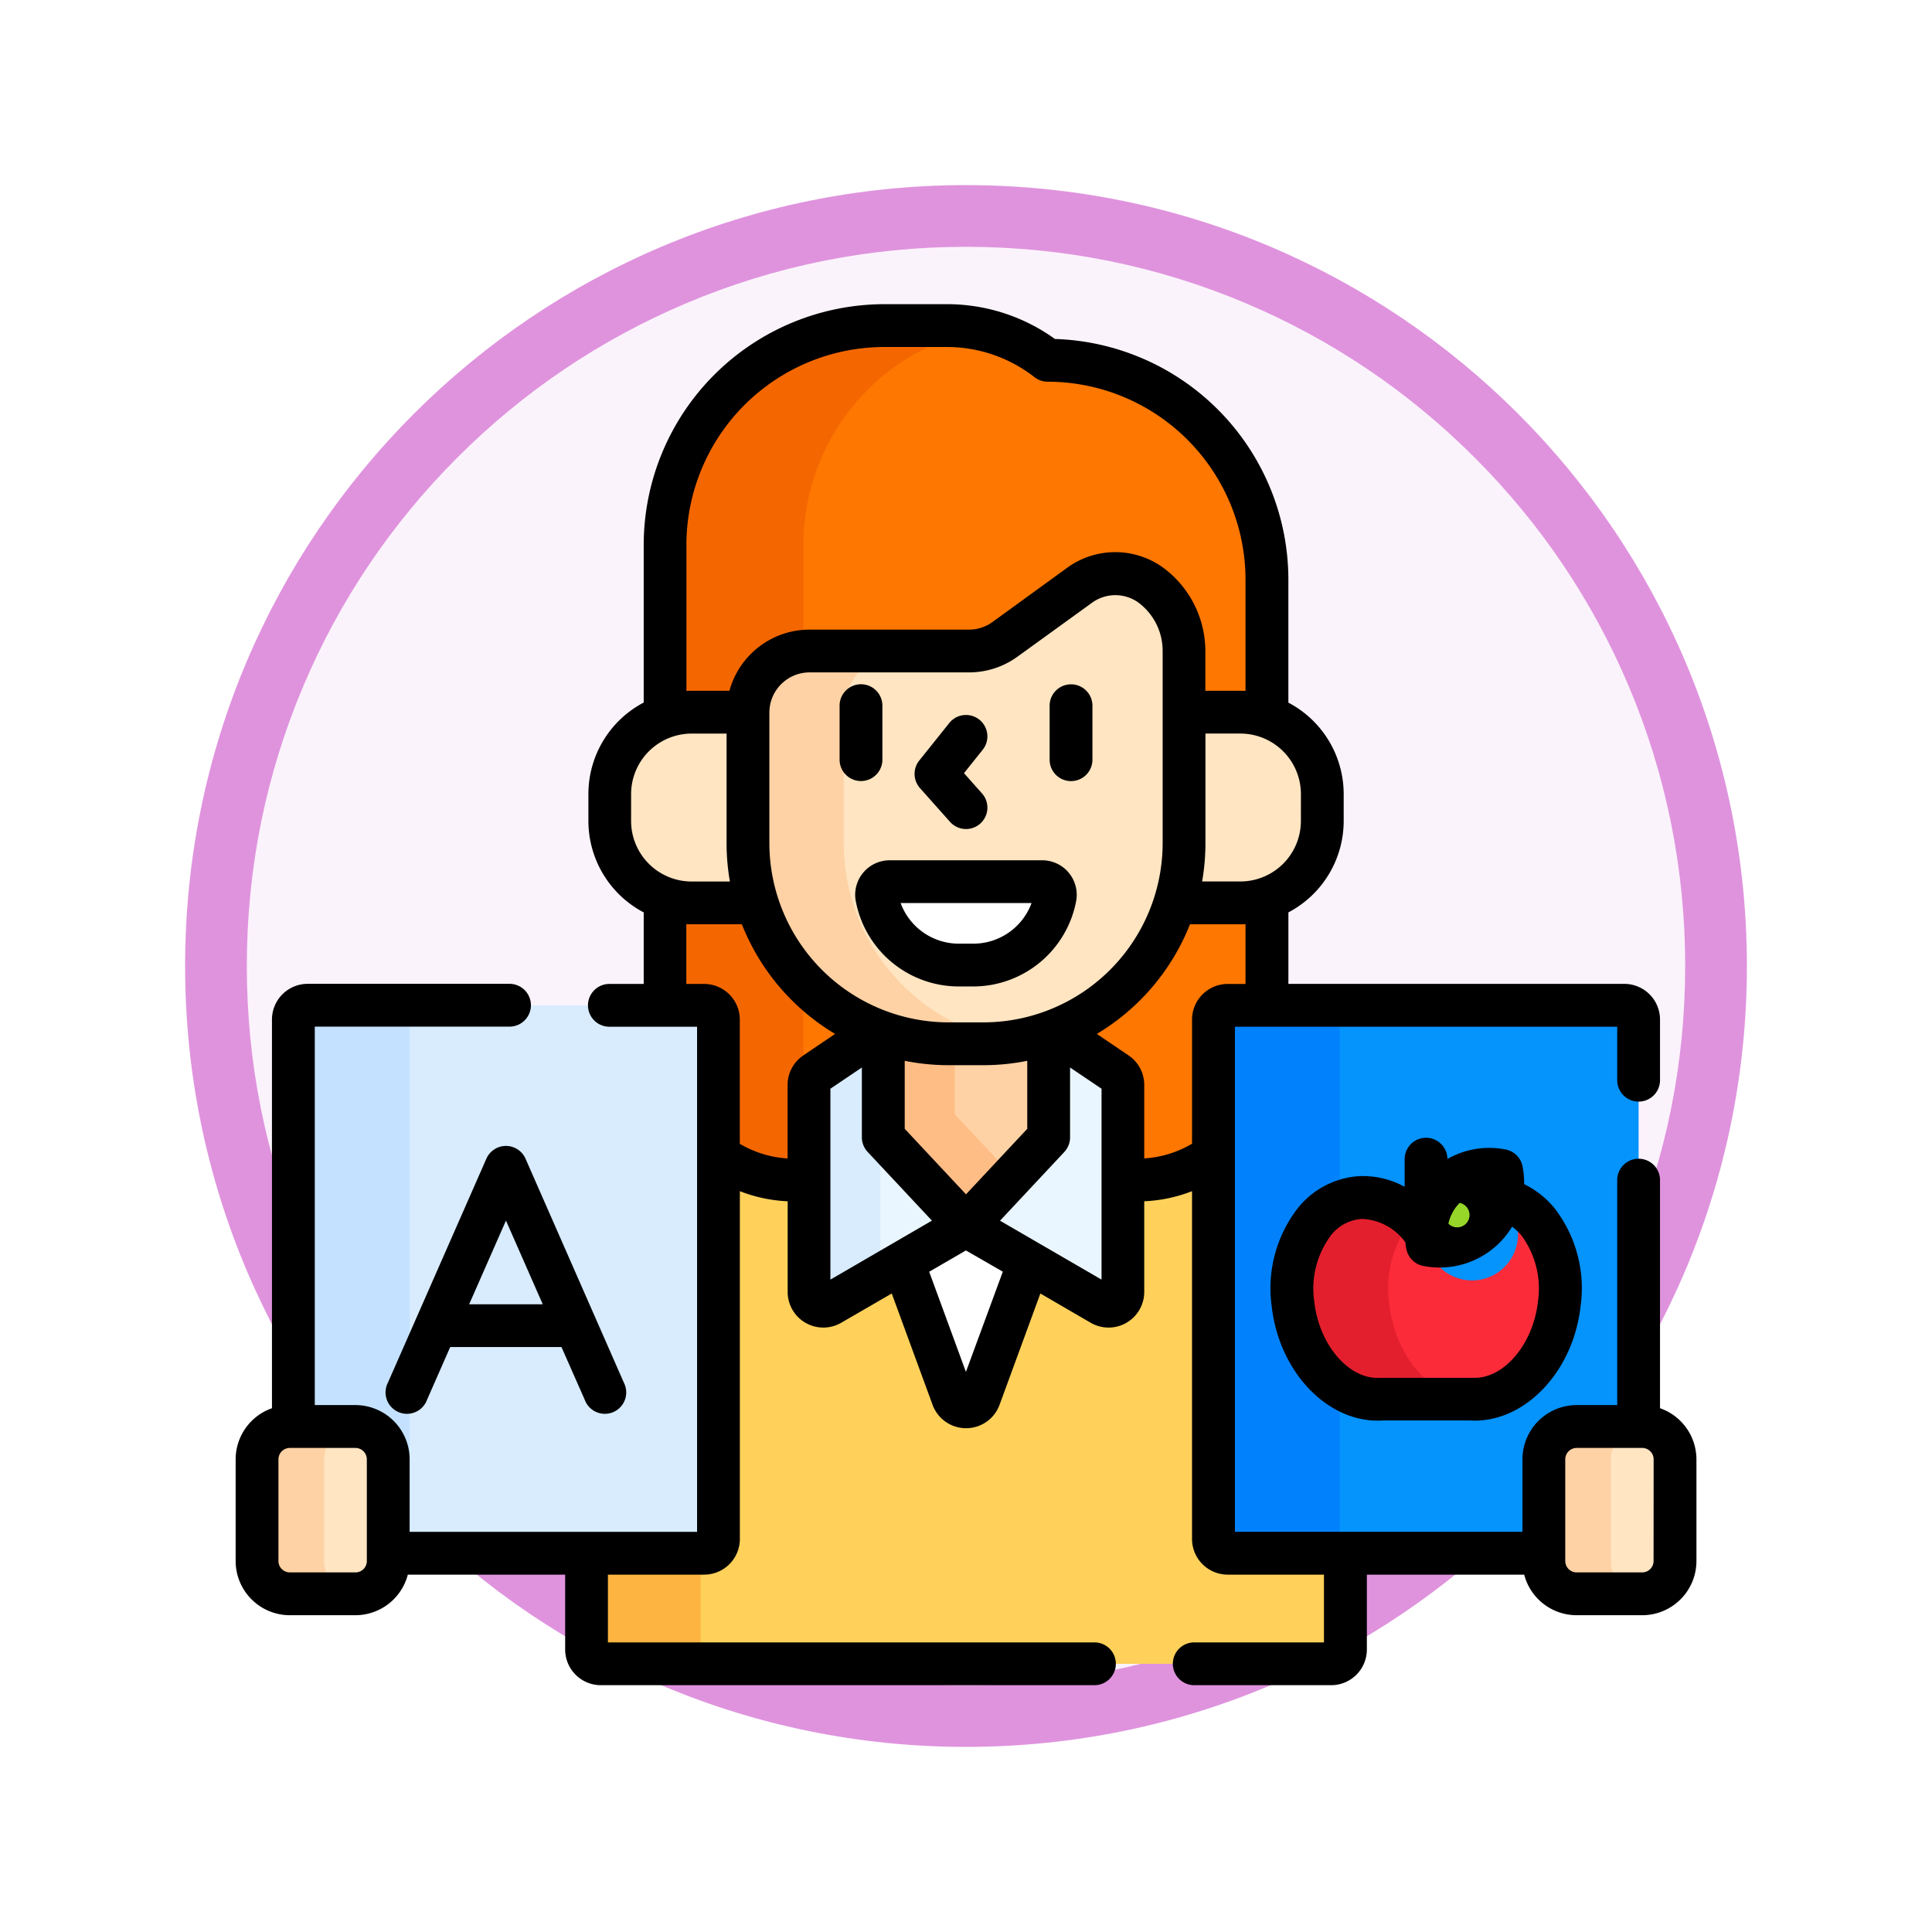 <svg xmlns="http://www.w3.org/2000/svg" xmlns:xlink="http://www.w3.org/1999/xlink" width="93.934" height="93.934" viewBox="0 0 93.934 93.934">
  <defs>
    <filter id="Trazado_978624" x="0" y="0" width="93.934" height="93.934" filterUnits="userSpaceOnUse">
      <feOffset dy="3" input="SourceAlpha"/>
      <feGaussianBlur stdDeviation="3" result="blur"/>
      <feFlood flood-opacity="0.161"/>
      <feComposite operator="in" in2="blur"/>
      <feComposite in="SourceGraphic"/>
    </filter>
  </defs>
  <g id="Grupo_1222176" data-name="Grupo 1222176" transform="translate(-609 -2835.533)">
    <g id="Grupo_1221206" data-name="Grupo 1221206" transform="translate(0 1312)">
      <g id="Grupo_1210963" data-name="Grupo 1210963" transform="translate(0 -377.186)">
        <g id="Grupo_1208068" data-name="Grupo 1208068" transform="translate(412 470.719)">
          <g id="Grupo_1144123" data-name="Grupo 1144123" transform="translate(206 1436)">
            <g transform="matrix(1, 0, 0, 1, -9, -6)" filter="url(#Trazado_978624)">
              <g id="Trazado_978624-2" data-name="Trazado 978624" transform="translate(9 6)" fill="#fbf3fb">
                <path d="M 37.967 74.434 C 33.043 74.434 28.268 73.47 23.773 71.568 C 19.43 69.732 15.53 67.102 12.181 63.753 C 8.831 60.403 6.202 56.503 4.365 52.161 C 2.464 47.666 1.5 42.89 1.5 37.967 C 1.5 33.043 2.464 28.268 4.365 23.773 C 6.202 19.43 8.831 15.53 12.181 12.181 C 15.53 8.831 19.43 6.202 23.773 4.365 C 28.268 2.464 33.043 1.5 37.967 1.5 C 42.89 1.5 47.666 2.464 52.161 4.365 C 56.503 6.202 60.403 8.831 63.753 12.181 C 67.102 15.53 69.732 19.43 71.568 23.773 C 73.47 28.268 74.434 33.043 74.434 37.967 C 74.434 42.89 73.47 47.666 71.568 52.161 C 69.732 56.503 67.102 60.403 63.753 63.753 C 60.403 67.102 56.503 69.732 52.161 71.568 C 47.666 73.47 42.89 74.434 37.967 74.434 Z" stroke="none"/>
                <path d="M 37.967 3 C 33.245 3 28.666 3.924 24.357 5.747 C 20.194 7.508 16.454 10.029 13.242 13.242 C 10.029 16.454 7.508 20.194 5.747 24.357 C 3.924 28.666 3 33.245 3 37.967 C 3 42.689 3.924 47.268 5.747 51.577 C 7.508 55.74 10.029 59.48 13.242 62.692 C 16.454 65.904 20.194 68.426 24.357 70.187 C 28.666 72.009 33.245 72.934 37.967 72.934 C 42.689 72.934 47.268 72.009 51.577 70.187 C 55.74 68.426 59.48 65.904 62.692 62.692 C 65.904 59.48 68.426 55.74 70.187 51.577 C 72.009 47.268 72.934 42.689 72.934 37.967 C 72.934 33.245 72.009 28.666 70.187 24.357 C 68.426 20.194 65.904 16.454 62.692 13.242 C 59.48 10.029 55.74 7.508 51.577 5.747 C 47.268 3.924 42.689 3 37.967 3 M 37.967 0 C 58.935 0 75.934 16.998 75.934 37.967 C 75.934 58.935 58.935 75.934 37.967 75.934 C 16.998 75.934 0 58.935 0 37.967 C 0 16.998 16.998 0 37.967 0 Z" stroke="none" fill="#df93dd"/>
              </g>
            </g>
          </g>
        </g>
      </g>
    </g>
    <g id="profesor" transform="translate(620.457 2836.348)">
      <path id="Trazado_1172899" data-name="Trazado 1172899" d="M154.176,331.654a.694.694,0,0,1-.694-.694V312.308a6.27,6.27,0,0,1-3.7,1.2h-.7v5.439a.694.694,0,0,1-1.042.6l-6.239-3.621a.694.694,0,0,0-.7,0l-6.239,3.621a.694.694,0,0,1-1.042-.6V313.51h-.7a6.27,6.27,0,0,1-3.7-1.2v18.653a.694.694,0,0,1-.694.694H123v4.681a.694.694,0,0,0,.694.694H159.2a.694.694,0,0,0,.694-.694v-4.681Z" transform="translate(-105.939 -256.951)" fill="#ffd15b"/>
      <path id="Trazado_1172900" data-name="Trazado 1172900" d="M128.548,456.461V451.78H123v4.681a.694.694,0,0,0,.694.694h5.548A.694.694,0,0,1,128.548,456.461Z" transform="translate(-105.939 -377.076)" fill="#fdb441"/>
      <path id="Trazado_1172901" data-name="Trazado 1172901" d="M237.328,337.827a.694.694,0,0,0-.7,0l-2.715,1.575,2.412,6.576a.693.693,0,0,0,1.3,0l2.412-6.576Z" transform="translate(-201.47 -278.849)" fill="#fff"/>
      <path id="Trazado_1172902" data-name="Trazado 1172902" d="M169.1,23.163a7.991,7.991,0,0,0-4.92-1.687h-3.021A10.663,10.663,0,0,0,150.5,32.139V54.525h1.906a.694.694,0,0,1,.694.694v6.6a6.27,6.27,0,0,0,3.7,1.2h.7V58.4a.694.694,0,0,1,.306-.575l3.039-2.051a9.728,9.728,0,0,0,3.438.625h1.693a9.731,9.731,0,0,0,3.438-.625l3.039,2.051a.694.694,0,0,1,.306.575V63.02h.7a6.27,6.27,0,0,0,3.7-1.2v-6.6a.694.694,0,0,1,.694-.694h1.906v-20.7A10.663,10.663,0,0,0,169.1,23.163Z" transform="translate(-129.624 -6.46)" fill="#fe7701"/>
      <g id="Grupo_1222157" data-name="Grupo 1222157" transform="translate(20.876 15.016)">
        <path id="Trazado_1172903" data-name="Trazado 1172903" d="M151.794,40.271h2.741c0,.007,0,.013,0,.02a2.994,2.994,0,0,1,2.694-2.979V32.139a10.665,10.665,0,0,1,8.681-10.477,8.035,8.035,0,0,0-1.724-.187h-3.021A10.663,10.663,0,0,0,150.5,32.139v8.348A3.977,3.977,0,0,1,151.794,40.271Z" transform="translate(-150.5 -21.476)" fill="#f46700"/>
        <path id="Trazado_1172904" data-name="Trazado 1172904" d="M157.5,231.511a6.3,6.3,0,0,1-.277-1.853V226.3a9.743,9.743,0,0,1-2.255-3.823h-3.179a3.975,3.975,0,0,1-1.294-.216v5.2h1.906a.694.694,0,0,1,.694.694v6.6a6.27,6.27,0,0,0,3.7,1.2h.7Z" transform="translate(-150.5 -194.414)" fill="#f46700"/>
      </g>
      <path id="Trazado_1172905" data-name="Trazado 1172905" d="M215.953,270.754l-3.039-2.051a9.728,9.728,0,0,1-3.438.625h-1.693a9.732,9.732,0,0,1-3.438-.625l-3.039,2.051a.694.694,0,0,0-.306.575v10.064a.694.694,0,0,0,1.042.6l6.239-3.621a.694.694,0,0,1,.7,0l6.239,3.621a.694.694,0,0,0,1.042-.6V271.329A.694.694,0,0,0,215.953,270.754Z" transform="translate(-173.119 -219.394)" fill="#eaf6ff"/>
      <path id="Trazado_1172906" data-name="Trazado 1172906" d="M204.345,268.7l-3.039,2.051a.694.694,0,0,0-.306.575v10.064a.694.694,0,0,0,1.042.6l2.426-1.408v-9.256a.694.694,0,0,1,.306-.575l2.17-1.464A9.7,9.7,0,0,1,204.345,268.7Z" transform="translate(-173.119 -219.394)" fill="#d8ecfe"/>
      <path id="Trazado_1172907" data-name="Trazado 1172907" d="M231.892,269.914H230.2a9.737,9.737,0,0,1-3.172-.53v5.076l4.019,4.3,4.019-4.3v-5.076A9.737,9.737,0,0,1,231.892,269.914Z" transform="translate(-195.536 -219.981)" fill="#fed2a4"/>
      <path id="Trazado_1172908" data-name="Trazado 1172908" d="M230.5,269.914h-.3a9.737,9.737,0,0,1-3.172-.53v5.076l4.019,4.3,2.26-2.417-2.808-3Z" transform="translate(-195.536 -219.981)" fill="#ffbd86"/>
      <g id="Grupo_1222158" data-name="Grupo 1222158" transform="translate(18.187 33.811)">
        <path id="Trazado_1172909" data-name="Trazado 1172909" d="M137.837,163.343v-6.349c0-.007,0-.013,0-.02H135.1a3.982,3.982,0,0,0-3.982,3.982v1.307a3.982,3.982,0,0,0,3.982,3.982h3.179A9.746,9.746,0,0,1,137.837,163.343Z" transform="translate(-131.115 -156.975)" fill="#ffe5c2"/>
        <path id="Trazado_1172910" data-name="Trazado 1172910" d="M332.434,156.976h-2.74v6.368a9.748,9.748,0,0,1-.44,2.9h3.179a3.982,3.982,0,0,0,3.982-3.982v-1.307A3.982,3.982,0,0,0,332.434,156.976Z" transform="translate(-301.771 -156.976)" fill="#ffe5c2"/>
      </g>
      <g id="Grupo_1222159" data-name="Grupo 1222159" transform="translate(24.909 27.076)">
        <path id="Trazado_1172911" data-name="Trazado 1172911" d="M195.682,109a2.957,2.957,0,0,1,3.491-.015,3.981,3.981,0,0,1,1.606,3.2v9.342a9.754,9.754,0,0,1-9.754,9.754h-1.693a9.754,9.754,0,0,1-9.754-9.754v-6.349a2.994,2.994,0,0,1,2.994-2.994h7.747a2.993,2.993,0,0,0,1.756-.569Z" transform="translate(-179.577 -108.425)" fill="#ffe5c2"/>
      </g>
      <g id="Grupo_1222161" data-name="Grupo 1222161" transform="translate(24.909 30.837)">
        <g id="Grupo_1222160" data-name="Grupo 1222160">
          <path id="Trazado_1172912" data-name="Trazado 1172912" d="M184.233,144.878V138.53a2.994,2.994,0,0,1,2.994-2.994H182.57a2.994,2.994,0,0,0-2.994,2.994v6.349a9.754,9.754,0,0,0,9.754,9.754h1.693a9.837,9.837,0,0,0,1.482-.112A9.757,9.757,0,0,1,184.233,144.878Z" transform="translate(-179.576 -135.536)" fill="#fed2a4"/>
        </g>
      </g>
      <path id="Trazado_1172913" data-name="Trazado 1172913" d="M225.3,216.388a.638.638,0,0,0-.629.75,4.056,4.056,0,0,0,3.985,3.3h.7a4.056,4.056,0,0,0,3.985-3.3.638.638,0,0,0-.629-.75Z" transform="translate(-193.494 -174.336)" fill="#fff"/>
      <g id="Grupo_1222165" data-name="Grupo 1222165" transform="translate(1.04 48.065)">
        <g id="Grupo_1222162" data-name="Grupo 1222162" transform="translate(1.768 0)">
          <path id="Trazado_1172914" data-name="Trazado 1172914" d="M40.217,259.736H20.937a.694.694,0,0,0-.694.694v19.785h3.016a1.6,1.6,0,0,1,1.595,1.595v4.566H40.217a.694.694,0,0,0,.694-.694V260.43a.693.693,0,0,0-.693-.694Z" transform="translate(-20.243 -259.736)" fill="#d8ecfe"/>
          <path id="Trazado_1172915" data-name="Trazado 1172915" d="M25.9,285.681V260.43a.694.694,0,0,1,.694-.694H20.937a.694.694,0,0,0-.694.694v19.785h3.016a1.6,1.6,0,0,1,1.595,1.595v4.566H26.59A.694.694,0,0,1,25.9,285.681Z" transform="translate(-20.243 -259.736)" fill="#c4e2ff"/>
        </g>
        <g id="Grupo_1222163" data-name="Grupo 1222163" transform="translate(0 20.479)">
          <path id="Trazado_1172916" data-name="Trazado 1172916" d="M12.284,415.5H9.095A1.6,1.6,0,0,1,7.5,413.908v-4.943a1.6,1.6,0,0,1,1.595-1.595h3.189a1.6,1.6,0,0,1,1.595,1.595v4.943A1.6,1.6,0,0,1,12.284,415.5Z" transform="translate(-7.5 -407.37)" fill="#ffe5c2"/>
        </g>
        <g id="Grupo_1222164" data-name="Grupo 1222164" transform="translate(0 20.479)">
          <path id="Trazado_1172917" data-name="Trazado 1172917" d="M10.76,413.908v-4.943a1.594,1.594,0,0,1,1.56-1.593l-.035,0H9.095A1.6,1.6,0,0,0,7.5,408.965v4.943A1.6,1.6,0,0,0,9.095,415.5h3.189l.035,0A1.594,1.594,0,0,1,10.76,413.908Z" transform="translate(-7.5 -407.37)" fill="#fed2a4"/>
        </g>
      </g>
      <g id="Grupo_1222174" data-name="Grupo 1222174" transform="translate(47.544 48.065)">
        <g id="Grupo_1222171" data-name="Grupo 1222171" transform="translate(0 0)">
          <path id="Trazado_1172918" data-name="Trazado 1172918" d="M358.814,281.809a1.6,1.6,0,0,1,1.595-1.595h3.016V260.43a.694.694,0,0,0-.694-.694H343.451a.694.694,0,0,0-.694.694v25.252a.694.694,0,0,0,.694.694h15.363v-4.566Z" transform="translate(-342.757 -259.736)" fill="#0593fc"/>
          <g id="Grupo_1222166" data-name="Grupo 1222166">
            <path id="Trazado_1172919" data-name="Trazado 1172919" d="M348.894,285.681V260.43a.694.694,0,0,1,.694-.694h-6.137a.694.694,0,0,0-.694.694v25.252a.694.694,0,0,0,.694.694h6.137A.694.694,0,0,1,348.894,285.681Z" transform="translate(-342.757 -259.736)" fill="#0182fc"/>
          </g>
          <g id="Grupo_1222170" data-name="Grupo 1222170" transform="translate(3.819 7.066)">
            <path id="Trazado_1172920" data-name="Trazado 1172920" d="M380.435,327.12a2.233,2.233,0,1,1-3.628,1.727l0,0a3.773,3.773,0,0,0-3.252-1.781c-2.081.144-3.524,2.453-3.224,5.159s2.23,4.782,4.311,4.639h4.33c2.081.144,4.01-1.933,4.311-4.639C383.561,329.689,382.309,327.5,380.435,327.12Z" transform="translate(-370.289 -324.789)" fill="#fb2b3a"/>
            <g id="Grupo_1222168" data-name="Grupo 1222168" transform="translate(0 2.272)">
              <g id="Grupo_1222167" data-name="Grupo 1222167">
                <path id="Trazado_1172921" data-name="Trazado 1172921" d="M375.014,332.226a5.268,5.268,0,0,1,1.155-4.115,3.468,3.468,0,0,0-2.616-1.044c-2.081.144-3.524,2.453-3.224,5.159s2.23,4.782,4.311,4.639h4.283C377,336.737,375.294,334.757,375.014,332.226Z" transform="translate(-370.289 -327.061)" fill="#e41f2d"/>
              </g>
            </g>
            <g id="Grupo_1222169" data-name="Grupo 1222169" transform="translate(5.598 0)">
              <ellipse id="Elipse_14464" data-name="Elipse 14464" cx="2.554" cy="1.365" rx="2.554" ry="1.365" transform="translate(0 3.611) rotate(-45)" fill="#97d729"/>
            </g>
          </g>
        </g>
        <g id="Grupo_1222172" data-name="Grupo 1222172" transform="translate(16.057 20.479)">
          <path id="Trazado_1172922" data-name="Trazado 1172922" d="M463.3,415.5H460.11a1.6,1.6,0,0,1-1.595-1.595v-4.943a1.6,1.6,0,0,1,1.595-1.595H463.3a1.6,1.6,0,0,1,1.595,1.595v4.943A1.6,1.6,0,0,1,463.3,415.5Z" transform="translate(-458.515 -407.37)" fill="#ffe5c2"/>
        </g>
        <g id="Grupo_1222173" data-name="Grupo 1222173" transform="translate(16.057 20.479)">
          <path id="Trazado_1172923" data-name="Trazado 1172923" d="M461.775,413.908v-4.943a1.594,1.594,0,0,1,1.56-1.593l-.035,0H460.11a1.6,1.6,0,0,0-1.595,1.595v4.943a1.6,1.6,0,0,0,1.595,1.595H463.3l.035,0A1.594,1.594,0,0,1,461.775,413.908Z" transform="translate(-458.515 -407.37)" fill="#fed2a4"/>
        </g>
      </g>
      <g id="Grupo_1222175" data-name="Grupo 1222175" transform="translate(0 13.975)">
        <path id="Trazado_1172924" data-name="Trazado 1172924" d="M226.252,208.889h-7.416a1.678,1.678,0,0,0-1.652,1.982,5.1,5.1,0,0,0,5.008,4.153h.7a5.1,5.1,0,0,0,5.008-4.153,1.678,1.678,0,0,0-1.651-1.982Zm-3.356,4.054h-.7a3.015,3.015,0,0,1-2.83-1.974h6.365A3.015,3.015,0,0,1,222.9,212.943Z" transform="translate(-187.034 -181.852)"/>
        <path id="Trazado_1172925" data-name="Trazado 1172925" d="M213.773,150.862v-2.625a1.04,1.04,0,1,0-2.081,0v2.625a1.04,1.04,0,1,0,2.081,0Z" transform="translate(-182.328 -128.718)"/>
        <path id="Trazado_1172926" data-name="Trazado 1172926" d="M286.348,147.2a1.04,1.04,0,0,0-1.04,1.04v2.625a1.04,1.04,0,1,0,2.081,0v-2.625A1.04,1.04,0,0,0,286.348,147.2Z" transform="translate(-245.732 -128.718)"/>
        <path id="Trazado_1172927" data-name="Trazado 1172927" d="M239.705,163.154a1.04,1.04,0,0,0,1.555-1.382l-.876-.985.91-1.138a1.04,1.04,0,0,0-1.625-1.3l-1.459,1.824a1.04,1.04,0,0,0,.035,1.341Z" transform="translate(-204.972 -137.986)"/>
        <path id="Trazado_1172928" data-name="Trazado 1172928" d="M58.567,309.014a1.04,1.04,0,0,0-.952.622l-4.786,10.887a1.04,1.04,0,1,0,1.9.837l1.129-2.569h5.408L62.4,321.36a1.04,1.04,0,1,0,1.9-.837L59.52,309.636A1.041,1.041,0,0,0,58.567,309.014Zm1.79,7.7H56.778l1.79-4.071Z" transform="translate(-45.425 -268.089)"/>
        <path id="Trazado_1172929" data-name="Trazado 1172929" d="M375.111,308.466a4.131,4.131,0,0,0-.077-.866,1.04,1.04,0,0,0-.819-.818,4.111,4.111,0,0,0-2.833.46,1.04,1.04,0,0,0-2.08.02v1.333a4.21,4.21,0,0,0-2.283-.513,4.156,4.156,0,0,0-2.9,1.536,6.358,6.358,0,0,0-1.282,4.775c.348,3.137,2.626,5.572,5.147,5.571.077,0,.154,0,.231-.007h4.264c.077,0,.154.007.231.007,2.521,0,4.8-2.435,5.147-5.571a6.357,6.357,0,0,0-1.282-4.775A4.386,4.386,0,0,0,375.111,308.466Zm-3.132.913a.6.6,0,1,1-.549,1.009A2.026,2.026,0,0,1,371.978,309.379Zm3.807,4.784c-.228,2.056-1.618,3.72-3.074,3.72-.043,0-.087,0-.131,0l-.072,0h-4.33l-.072,0c-1.506.1-2.97-1.6-3.2-3.716a4.341,4.341,0,0,1,.811-3.212,2.092,2.092,0,0,1,1.45-.795c.042,0,.085,0,.127,0a2.732,2.732,0,0,1,2.041,1.135c.013.11.028.219.05.328a1.04,1.04,0,0,0,.819.819,4.111,4.111,0,0,0,4.321-1.908,2.5,2.5,0,0,1,.452.425A4.341,4.341,0,0,1,375.785,314.163Z" transform="translate(-312.465 -265.683)"/>
        <path id="Trazado_1172930" data-name="Trazado 1172930" d="M69.253,67.653V56.563a1.04,1.04,0,1,0-2.081,0V67.5H65.2a2.638,2.638,0,0,0-2.635,2.635v3.525H48.585V49.105H67.172v2.6a1.04,1.04,0,1,0,2.081,0v-2.95a1.736,1.736,0,0,0-1.734-1.734H51.185V43.546A5.027,5.027,0,0,0,53.873,39.1V37.793a5.027,5.027,0,0,0-2.689-4.446V27.366a11.718,11.718,0,0,0-11.351-11.7,8.973,8.973,0,0,0-5.273-1.692H31.54a11.717,11.717,0,0,0-11.7,11.7v7.669a5.027,5.027,0,0,0-2.689,4.446V39.1a5.027,5.027,0,0,0,2.689,4.446v3.478H18.171a1.04,1.04,0,0,0,0,2.081h4.264V73.663H8.459V70.138A2.638,2.638,0,0,0,5.824,67.5H3.848v-18.4h9.468a1.04,1.04,0,1,0,0-2.081H3.5a1.736,1.736,0,0,0-1.734,1.734V67.653A2.638,2.638,0,0,0,0,70.138v4.944a2.638,2.638,0,0,0,2.635,2.635H5.824a2.637,2.637,0,0,0,2.547-1.972h7.65v3.64a1.736,1.736,0,0,0,1.734,1.734h24a1.04,1.04,0,1,0,0-2.081H18.1V75.744h4.681a1.736,1.736,0,0,0,1.734-1.734V57.1a7.278,7.278,0,0,0,2.324.492V62a1.734,1.734,0,0,0,2.6,1.5L31.9,62.075l1.985,5.413a1.734,1.734,0,0,0,3.256,0l1.985-5.413L41.576,63.5a1.734,1.734,0,0,0,2.6-1.5V57.591A7.277,7.277,0,0,0,46.5,57.1V74.01a1.736,1.736,0,0,0,1.734,1.734h4.68v3.294H46.607a1.04,1.04,0,0,0,0,2.081h6.658A1.736,1.736,0,0,0,55,79.384v-3.64h7.65A2.637,2.637,0,0,0,65.2,77.717h3.189a2.638,2.638,0,0,0,2.635-2.635V70.138a2.638,2.638,0,0,0-1.768-2.485ZM6.379,75.082a.555.555,0,0,1-.554.554H2.635a.555.555,0,0,1-.554-.554V70.138a.555.555,0,0,1,.554-.554H5.824a.555.555,0,0,1,.554.554v4.944ZM51.793,39.1a2.945,2.945,0,0,1-2.942,2.942H46.99a10.817,10.817,0,0,0,.162-1.864V34.851h1.7a2.946,2.946,0,0,1,2.942,2.942ZM21.916,25.679a9.634,9.634,0,0,1,9.623-9.623h3.021a6.918,6.918,0,0,1,4.282,1.468,1.04,1.04,0,0,0,.638.219A9.634,9.634,0,0,1,49.1,27.366v5.411q-.126-.006-.253-.006h-1.7V30.837a5.052,5.052,0,0,0-2.024-4.032,3.972,3.972,0,0,0-4.723.007L36.8,29.426a1.942,1.942,0,0,1-1.146.371H27.9a4.041,4.041,0,0,0-3.892,2.974H22.17q-.127,0-.253.006v-7.1Zm14.44,23.214H34.664a8.724,8.724,0,0,1-8.714-8.714V33.831A1.956,1.956,0,0,1,27.9,31.877H35.65a4.01,4.01,0,0,0,2.366-.767L41.625,28.5a1.925,1.925,0,0,1,2.259-.024,2.924,2.924,0,0,1,1.187,2.364v9.342A8.724,8.724,0,0,1,36.357,48.893Zm2.132,1.868v3.307L35.51,57.253l-2.979-3.185V50.762a10.8,10.8,0,0,0,2.132.212h1.693A10.8,10.8,0,0,0,38.489,50.762ZM19.227,37.794a2.946,2.946,0,0,1,2.942-2.942h1.7v5.328a10.818,10.818,0,0,0,.162,1.864H22.17A2.945,2.945,0,0,1,19.227,39.1ZM27.6,50.5a1.732,1.732,0,0,0-.764,1.437v3.573a5.219,5.219,0,0,1-2.324-.713V48.758a1.736,1.736,0,0,0-1.734-1.734h-.866V44.117q.126.006.253.006h2.447a10.86,10.86,0,0,0,4.533,5.331Zm1.317,10.9V52.119l1.53-1.032v3.392a1.041,1.041,0,0,0,.28.711l3.126,3.342Zm6.589,4.487-1.786-4.869,1.786-1.036L37.3,61.015ZM42.1,61.4l-4.936-2.864,3.126-3.342a1.041,1.041,0,0,0,.28-.711V51.087l1.53,1.032ZM46.5,48.758v6.036a5.22,5.22,0,0,1-2.324.713V51.935a1.732,1.732,0,0,0-.764-1.437L41.87,49.455A10.861,10.861,0,0,0,46.4,44.124h2.447q.127,0,.253-.006v2.907h-.866A1.736,1.736,0,0,0,46.5,48.758ZM68.94,75.082a.555.555,0,0,1-.554.554H65.2a.555.555,0,0,1-.554-.554V70.138a.555.555,0,0,1,.554-.554h3.189a.555.555,0,0,1,.554.554Z" transform="translate(0 -13.975)"/>
      </g>
    </g>
  </g>
</svg>

